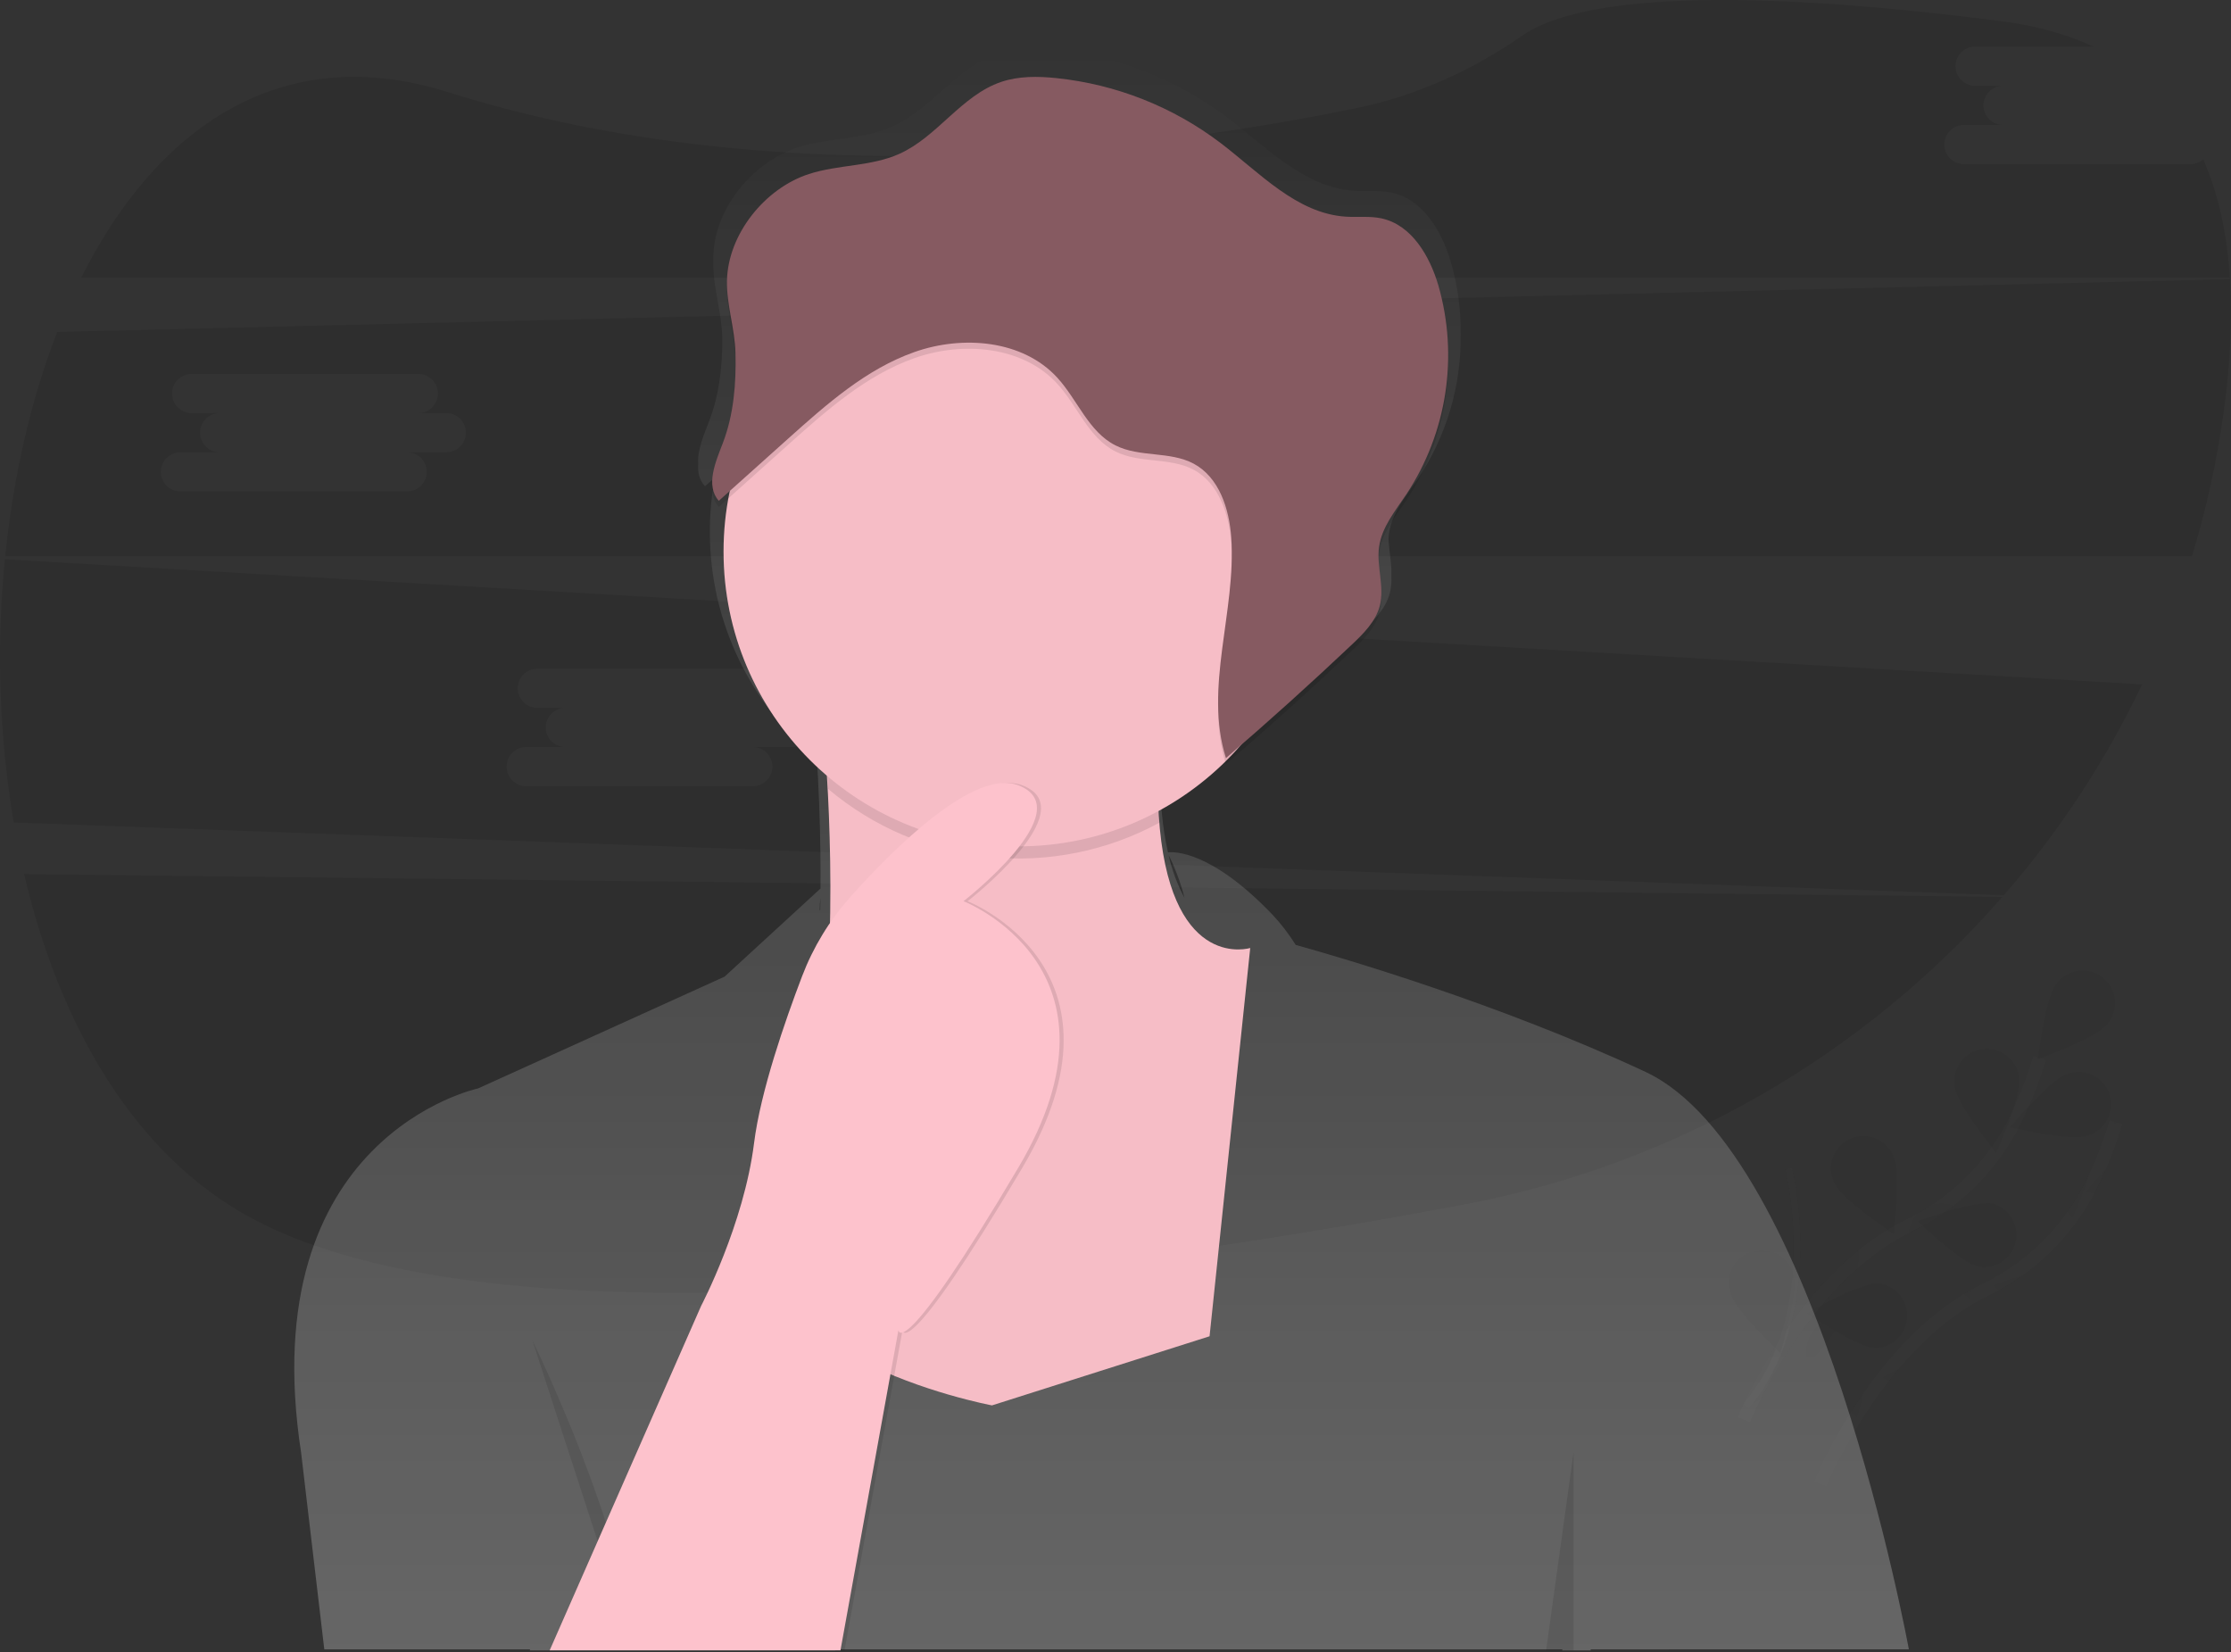 <svg width="343" height="254" viewBox="0 0 343 254" fill="none" xmlns="http://www.w3.org/2000/svg">
<rect x="0" y="0" width="343" height="254" fill="#333333" stroke="none"/>
<g opacity="0.1">
<path opacity="0.1" d="M274.645 179.748C274.645 179.748 250.159 176.57 268.42 216.184C268.42 216.184 285.062 209.055 285.725 192.976C285.86 189.847 284.842 186.778 282.864 184.349C280.885 181.92 278.085 180.301 274.992 179.798L274.645 179.748Z" fill="black"/>
<path opacity="0.1" d="M275.005 179.688C275.005 179.688 280.548 201.777 268.439 216.187" stroke="white" stroke-miterlimit="10"/>
<path opacity="0.1" d="M268.108 218.227C268.108 218.227 276.924 196.508 293.388 188.451C300.32 185.116 305.983 179.622 309.523 172.794C311.178 169.542 312.531 166.146 313.566 162.647" stroke="white" stroke-width="2" stroke-miterlimit="10"/>
<path opacity="0.1" d="M323.911 157.512C322.195 159.669 313.313 162.825 313.313 162.825C313.313 162.825 314.382 153.45 316.098 151.309C316.49 150.75 316.992 150.277 317.573 149.92C318.154 149.562 318.802 149.327 319.478 149.229C320.153 149.131 320.842 149.172 321.5 149.35C322.159 149.528 322.775 149.839 323.309 150.264C323.843 150.688 324.285 151.218 324.607 151.819C324.929 152.421 325.124 153.082 325.181 153.762C325.237 154.442 325.154 155.126 324.936 155.773C324.719 156.419 324.371 157.015 323.914 157.522L323.911 157.512Z" fill="black"/>
<path opacity="0.1" d="M320.863 174.591C318.249 175.469 309.083 173.285 309.083 173.285C309.083 173.285 315.07 166.01 317.683 165.132C318.316 164.872 318.996 164.745 319.68 164.759C320.364 164.773 321.038 164.926 321.66 165.211C322.283 165.495 322.84 165.904 323.298 166.412C323.756 166.921 324.104 167.517 324.322 168.166C324.54 168.814 324.623 169.5 324.565 170.182C324.507 170.863 324.31 171.525 323.985 172.128C323.661 172.73 323.217 173.259 322.68 173.683C322.143 174.107 321.524 174.416 320.863 174.591Z" fill="black"/>
<path opacity="0.1" d="M304.337 194.783C301.639 194.223 294.826 187.71 294.826 187.71C294.826 187.71 303.668 184.451 306.369 185.01C307.591 185.351 308.638 186.143 309.298 187.226C309.958 188.31 310.182 189.603 309.923 190.845C309.665 192.087 308.944 193.184 307.907 193.915C306.87 194.645 305.593 194.954 304.337 194.779V194.783Z" fill="black"/>
<path opacity="0.1" d="M288.392 207.246C285.638 207.149 277.822 201.883 277.822 201.883C277.822 201.883 285.988 197.17 288.742 197.27C290.005 197.399 291.172 198.002 292.006 198.959C292.84 199.915 293.28 201.152 293.235 202.42C293.191 203.688 292.665 204.892 291.766 205.787C290.867 206.683 289.661 207.203 288.392 207.243V207.246Z" fill="black"/>
<path opacity="0.1" d="M300.548 167.169C300.901 169.904 306.869 177.192 306.869 177.192C306.869 177.192 310.799 168.629 310.449 165.894C310.406 165.211 310.223 164.545 309.912 163.935C309.601 163.326 309.168 162.787 308.64 162.351C308.112 161.916 307.501 161.593 306.843 161.404C306.186 161.214 305.496 161.161 304.817 161.249C304.139 161.336 303.485 161.562 302.897 161.912C302.309 162.262 301.799 162.729 301.399 163.284C300.998 163.839 300.716 164.47 300.57 165.138C300.424 165.807 300.416 166.498 300.548 167.169Z" fill="black"/>
<path opacity="0.1" d="M282.083 181.995C283.236 184.495 291.115 189.667 291.115 189.667C291.115 189.667 292.303 180.32 291.149 177.82C290.904 177.181 290.529 176.601 290.05 176.113C289.571 175.625 288.997 175.241 288.363 174.983C287.729 174.726 287.049 174.602 286.365 174.618C285.681 174.633 285.008 174.789 284.387 175.076C283.766 175.362 283.21 175.772 282.754 176.282C282.298 176.791 281.951 177.389 281.735 178.038C281.519 178.687 281.438 179.373 281.498 180.054C281.558 180.735 281.757 181.397 282.083 181.998V181.995Z" fill="black"/>
<path opacity="0.1" d="M266.113 198.852C266.826 201.514 273.72 207.94 273.72 207.94C273.72 207.94 276.471 198.93 275.755 196.267C275.622 195.596 275.352 194.959 274.963 194.396C274.573 193.832 274.072 193.355 273.491 192.994C272.909 192.632 272.26 192.394 271.582 192.293C270.905 192.193 270.214 192.232 269.553 192.41C268.891 192.587 268.273 192.898 267.737 193.324C267.201 193.75 266.758 194.281 266.435 194.885C266.113 195.489 265.918 196.153 265.862 196.835C265.807 197.517 265.892 198.204 266.113 198.852Z" fill="black"/>
<path opacity="0.25" d="M323.911 157.512C322.195 159.669 313.313 162.825 313.313 162.825C313.313 162.825 314.382 153.45 316.098 151.309C316.49 150.75 316.992 150.277 317.573 149.92C318.154 149.562 318.802 149.327 319.478 149.229C320.153 149.131 320.842 149.172 321.5 149.35C322.159 149.528 322.775 149.839 323.309 150.264C323.843 150.688 324.285 151.218 324.607 151.819C324.929 152.421 325.124 153.082 325.181 153.762C325.237 154.442 325.154 155.126 324.936 155.773C324.719 156.419 324.371 157.015 323.914 157.522L323.911 157.512Z" fill="black"/>
<path opacity="0.25" d="M320.863 174.591C318.249 175.469 309.083 173.285 309.083 173.285C309.083 173.285 315.07 166.01 317.683 165.132C318.316 164.872 318.996 164.745 319.68 164.759C320.364 164.773 321.038 164.926 321.66 165.211C322.283 165.495 322.84 165.904 323.298 166.412C323.756 166.921 324.104 167.517 324.322 168.166C324.54 168.814 324.623 169.5 324.565 170.182C324.507 170.863 324.31 171.525 323.985 172.128C323.661 172.73 323.217 173.259 322.68 173.683C322.143 174.107 321.524 174.416 320.863 174.591Z" fill="black"/>
<path opacity="0.25" d="M304.337 194.783C301.639 194.223 294.826 187.71 294.826 187.71C294.826 187.71 303.668 184.451 306.369 185.01C307.591 185.351 308.638 186.143 309.298 187.226C309.958 188.31 310.182 189.603 309.923 190.845C309.665 192.087 308.944 193.184 307.907 193.915C306.87 194.645 305.593 194.954 304.337 194.779V194.783Z" fill="black"/>
<path opacity="0.25" d="M288.392 207.246C285.638 207.149 277.822 201.883 277.822 201.883C277.822 201.883 285.988 197.17 288.742 197.27C290.005 197.399 291.172 198.002 292.006 198.959C292.84 199.915 293.28 201.152 293.235 202.42C293.191 203.688 292.665 204.892 291.766 205.787C290.867 206.683 289.661 207.203 288.392 207.243V207.246Z" fill="black"/>
<path opacity="0.25" d="M300.548 167.169C300.901 169.904 306.869 177.192 306.869 177.192C306.869 177.192 310.799 168.629 310.449 165.894C310.406 165.211 310.223 164.545 309.912 163.935C309.601 163.326 309.168 162.787 308.64 162.351C308.112 161.916 307.501 161.593 306.843 161.404C306.186 161.214 305.496 161.161 304.817 161.249C304.139 161.336 303.485 161.562 302.897 161.912C302.309 162.262 301.799 162.729 301.399 163.284C300.998 163.839 300.716 164.47 300.57 165.138C300.424 165.807 300.416 166.498 300.548 167.169Z" fill="black"/>
<path opacity="0.25" d="M282.083 181.995C283.236 184.495 291.115 189.667 291.115 189.667C291.115 189.667 292.303 180.32 291.149 177.82C290.904 177.181 290.529 176.601 290.05 176.113C289.571 175.625 288.997 175.241 288.363 174.983C287.729 174.726 287.049 174.602 286.365 174.618C285.681 174.633 285.008 174.789 284.387 175.076C283.766 175.362 283.21 175.772 282.754 176.282C282.298 176.791 281.951 177.389 281.735 178.038C281.519 178.687 281.438 179.373 281.498 180.054C281.558 180.735 281.757 181.397 282.083 181.998V181.995Z" fill="black"/>
<path opacity="0.25" d="M266.113 198.852C266.826 201.514 273.72 207.94 273.72 207.94C273.72 207.94 276.471 198.93 275.755 196.267C275.622 195.596 275.352 194.959 274.963 194.396C274.573 193.832 274.072 193.355 273.491 192.994C272.909 192.632 272.26 192.394 271.582 192.293C270.905 192.193 270.214 192.232 269.553 192.41C268.891 192.587 268.273 192.898 267.737 193.324C267.201 193.75 266.758 194.281 266.435 194.885C266.113 195.489 265.918 196.153 265.862 196.835C265.807 197.517 265.892 198.204 266.113 198.852Z" fill="black"/>
<path opacity="0.1" d="M279.851 228.109C279.851 228.109 288.667 206.389 305.131 198.333C312.06 194.995 317.719 189.5 321.257 182.673C322.912 179.421 324.265 176.024 325.299 172.526" stroke="white" stroke-width="2" stroke-miterlimit="10"/>
<path opacity="0.1" d="M335.638 167.388C333.922 169.544 325.04 172.701 325.04 172.701C325.04 172.701 326.109 163.325 327.825 161.184C328.678 160.238 329.859 159.652 331.129 159.546C332.398 159.44 333.66 159.822 334.658 160.615C335.655 161.408 336.312 162.551 336.495 163.811C336.677 165.072 336.372 166.354 335.641 167.397L335.638 167.388Z" fill="black"/>
<path opacity="0.1" d="M332.596 184.466C329.983 185.345 320.816 183.16 320.816 183.16C320.816 183.16 326.803 175.885 329.417 175.007C330.645 174.681 331.951 174.835 333.07 175.437C334.189 176.039 335.037 177.043 335.441 178.247C335.846 179.451 335.777 180.764 335.249 181.919C334.72 183.074 333.772 183.985 332.596 184.466Z" fill="black"/>
<path opacity="0.1" d="M316.07 204.671C313.372 204.111 306.56 197.598 306.56 197.598C306.56 197.598 315.401 194.339 318.102 194.898C319.325 195.239 320.372 196.031 321.032 197.114C321.692 198.198 321.915 199.491 321.657 200.733C321.398 201.975 320.678 203.072 319.64 203.802C318.603 204.533 317.327 204.842 316.07 204.667V204.671Z" fill="black"/>
<path opacity="0.1" d="M300.122 217.118C297.368 217.021 289.552 211.755 289.552 211.755C289.552 211.755 297.718 207.049 300.472 207.146C301.735 207.274 302.902 207.878 303.736 208.834C304.57 209.79 305.01 211.028 304.965 212.296C304.921 213.564 304.396 214.767 303.496 215.663C302.597 216.558 301.391 217.078 300.122 217.118Z" fill="black"/>
<path opacity="0.1" d="M312.278 177.057C312.631 179.791 318.599 187.079 318.599 187.079C318.599 187.079 322.529 178.516 322.179 175.782C322.136 175.099 321.954 174.432 321.642 173.823C321.331 173.214 320.898 172.675 320.371 172.239C319.843 171.804 319.231 171.481 318.573 171.291C317.916 171.102 317.226 171.049 316.548 171.136C315.869 171.224 315.215 171.45 314.627 171.8C314.039 172.15 313.529 172.617 313.129 173.172C312.729 173.727 312.447 174.358 312.3 175.026C312.154 175.694 312.146 176.386 312.278 177.057Z" fill="black"/>
<path opacity="0.1" d="M293.816 191.858C294.97 194.358 302.849 199.53 302.849 199.53C302.849 199.53 304.037 190.183 302.883 187.682C302.278 186.565 301.27 185.721 300.064 185.319C298.858 184.918 297.544 184.991 296.39 185.523C295.236 186.055 294.328 187.006 293.85 188.183C293.371 189.36 293.36 190.675 293.816 191.861V191.858Z" fill="black"/>
<path opacity="0.1" d="M277.847 208.733C278.559 211.396 285.453 217.821 285.453 217.821C285.453 217.821 288.204 208.811 287.488 206.149C287.079 204.948 286.228 203.947 285.109 203.35C283.989 202.753 282.684 202.603 281.458 202.932C280.232 203.26 279.177 204.042 278.506 205.12C277.836 206.197 277.6 207.489 277.847 208.733Z" fill="black"/>
</g>
<path opacity="0.1" d="M3.707 134.377C9.134 157.565 20.624 177.61 38.782 187.326C76.518 207.517 161.622 197.104 225.138 185.138C257.231 179.114 286.362 162.47 307.841 137.886L3.707 134.377Z" fill="black"/>
<path opacity="0.1" d="M336.78 25.229H301.929C301.13 25.229 300.364 24.912 299.799 24.347C299.234 23.782 298.917 23.017 298.917 22.218C298.917 21.419 299.234 20.654 299.799 20.089C300.364 19.524 301.13 19.207 301.929 19.207H307.954C307.155 19.207 306.389 18.89 305.824 18.325C305.259 17.76 304.942 16.994 304.942 16.196C304.942 15.397 305.259 14.631 305.824 14.067C306.389 13.502 307.155 13.185 307.954 13.185H303.652C302.853 13.185 302.087 12.868 301.522 12.303C300.957 11.738 300.64 10.972 300.64 10.174C300.64 9.375 300.957 8.609 301.522 8.045C302.087 7.48 302.853 7.163 303.652 7.163H321.842C317.805 5.288 313.088 3.953 307.654 3.253C258.056 -3.116 240.348 1.097 234.102 5.441C226.395 10.785 217.798 14.716 208.609 16.61C178.005 22.913 120.776 30.507 68.905 14.172C43.125 6.047 23.963 19.773 12.48 42.699H342.829C342.398 36.036 341.106 29.886 338.737 24.498C338.193 24.968 337.499 25.228 336.78 25.229Z" fill="black"/>
<path opacity="0.1" d="M0.749 85.978C-0.589 99.465 -0.133 113.069 2.103 126.436L308.079 137.621C316.596 127.827 323.748 116.926 329.339 105.213L0.749 85.978ZM121.767 114.839H115.742C116.541 114.839 117.307 115.156 117.872 115.721C118.437 116.285 118.754 117.051 118.754 117.85C118.754 118.648 118.437 119.414 117.872 119.979C117.307 120.544 116.541 120.861 115.742 120.861H80.892C80.093 120.861 79.327 120.544 78.762 119.979C78.197 119.414 77.88 118.648 77.88 117.85C77.88 117.051 78.197 116.285 78.762 115.721C79.327 115.156 80.093 114.839 80.892 114.839H86.916C86.118 114.839 85.351 114.522 84.786 113.957C84.222 113.392 83.904 112.626 83.904 111.828C83.904 111.029 84.222 110.263 84.786 109.699C85.351 109.134 86.118 108.817 86.916 108.817H82.615C81.816 108.817 81.049 108.499 80.484 107.935C79.92 107.37 79.602 106.604 79.602 105.806C79.602 105.007 79.92 104.241 80.484 103.676C81.049 103.112 81.816 102.795 82.615 102.795H117.465C118.264 102.795 119.03 103.112 119.595 103.676C120.16 104.241 120.477 105.007 120.477 105.806C120.477 106.604 120.16 107.37 119.595 107.935C119.03 108.499 118.264 108.817 117.465 108.817H121.767C122.565 108.817 123.332 109.134 123.897 109.699C124.462 110.263 124.779 111.029 124.779 111.828C124.779 112.626 124.462 113.392 123.897 113.957C123.332 114.522 122.565 114.839 121.767 114.839Z" fill="black"/>
<path opacity="0.1" d="M342.845 42.908L8.791 51.033C4.729 61.474 2.05 73.278 0.799 85.513H336.992C339.187 78.326 340.811 70.976 341.847 63.533C342.848 56.343 343.248 49.386 342.845 42.908ZM68.618 69.524H62.593C63.392 69.524 64.158 69.842 64.723 70.406C65.288 70.971 65.605 71.737 65.605 72.535C65.605 73.334 65.288 74.1 64.723 74.665C64.158 75.229 63.392 75.546 62.593 75.546H27.743C26.944 75.546 26.178 75.229 25.613 74.665C25.048 74.1 24.731 73.334 24.731 72.535C24.731 71.737 25.048 70.971 25.613 70.406C26.178 69.842 26.944 69.524 27.743 69.524H33.767C32.969 69.524 32.202 69.207 31.637 68.642C31.073 68.078 30.755 67.312 30.755 66.513C30.755 65.715 31.073 64.949 31.637 64.384C32.202 63.819 32.969 63.502 33.767 63.502H29.465C28.667 63.502 27.9 63.185 27.335 62.62C26.771 62.056 26.453 61.29 26.453 60.491C26.453 59.693 26.771 58.927 27.335 58.362C27.9 57.797 28.667 57.48 29.465 57.48H64.316C65.115 57.48 65.881 57.797 66.446 58.362C67.011 58.927 67.328 59.693 67.328 60.491C67.328 61.29 67.011 62.056 66.446 62.62C65.881 63.185 65.115 63.502 64.316 63.502H68.618C69.416 63.502 70.183 63.819 70.748 64.384C71.312 64.949 71.63 65.715 71.63 66.513C71.63 67.312 71.312 68.078 70.748 68.642C70.183 69.207 69.416 69.524 68.618 69.524Z" fill="black"/>
<path d="M293.472 253.548C293.472 253.548 279.541 177.17 252.976 164.775C230.466 154.266 206.123 147.181 199.202 145.259C198.168 143.595 196.973 142.036 195.634 140.606C186.174 130.733 180.49 130.918 179.571 131.04C179.135 129.082 178.821 127.099 178.633 125.102C178.605 124.789 178.577 124.499 178.552 124.189L178.633 124.149C178.577 123.558 178.527 122.949 178.483 122.32C182.345 120.26 185.9 117.672 189.047 114.63C189.088 114.764 189.122 114.898 189.166 115.036C195.983 109.275 202.66 103.358 209.197 97.285C211.073 95.532 213.042 93.629 213.68 91.157C213.884 90.306 213.963 89.43 213.914 88.557C213.999 86.681 213.555 84.766 213.48 82.866C213.48 82.553 213.514 82.263 213.555 81.966C213.993 78.856 216.156 76.303 217.932 73.694C222.368 67.099 224.684 59.307 224.569 51.361C224.618 47.554 224.091 43.761 223.006 40.111C221.621 35.479 218.739 30.614 213.939 29.601C212.082 29.21 210.153 29.454 208.259 29.332C200.415 28.832 194.543 22.457 188.287 17.785C180.652 12.11 171.623 8.607 162.157 7.647C159.202 7.335 156.151 7.313 153.34 8.25C147.028 10.35 143.195 16.835 137.114 19.501C132.618 21.482 127.422 21.16 122.733 22.648C115.751 24.866 109.827 32.023 109.67 39.377C109.67 39.648 109.67 39.92 109.67 40.192C109.67 40.239 109.67 40.286 109.67 40.33C109.592 44.045 110.921 47.83 111.027 51.633C111.027 51.977 111.033 52.322 111.043 52.668C111.009 56.774 110.518 60.893 109.02 64.752C108.214 66.831 107.176 69.237 107.344 71.315C107.251 72.587 107.498 73.781 108.382 74.753L109.892 73.422C109.386 76.162 109.132 78.942 109.133 81.728C109.133 95.772 115.523 108.348 125.603 116.811C125.661 117.746 125.717 118.748 125.771 119.817C126.009 124.449 126.197 130.258 126.144 136.59L111.399 150.137L73.495 167.325C73.495 167.325 38.829 174.644 46.295 223.325L49.859 253.551H81.508L81.436 253.71H128.41L128.438 253.551H240.201L240.179 253.71H244.556V253.551L293.472 253.548ZM179.849 131.815C180.807 133.796 181.561 135.869 182.1 138.002C180.994 135.949 180.176 133.754 179.671 131.477L179.718 131.561L179.849 131.815ZM126.131 138.065C126.131 138.661 126.121 139.262 126.1 139.868L126.025 139.974C126.02 139.331 126.055 138.688 126.131 138.049V138.065Z" fill="url(#paint0_linear)"/>
<path d="M192.214 145.731L185.961 205.421L152.509 216.046C152.509 216.046 109.051 207.921 120.307 184.482C128.313 167.81 128.091 138.015 127.297 122.202C126.985 115.783 126.559 111.667 126.559 111.667C126.559 111.667 183.46 61.977 178.77 106.667C177.864 115.32 177.811 122.086 178.314 127.374C180.424 149.387 192.214 145.731 192.214 145.731Z" fill="#FDC2CC"/>
<path opacity="0.03" d="M192.214 145.731L185.961 205.421L152.509 216.046C152.509 216.046 109.051 207.921 120.307 184.482C128.313 167.81 128.091 138.015 127.297 122.202C126.985 115.783 126.559 111.667 126.559 111.667C126.559 111.667 183.46 61.977 178.77 106.667C177.864 115.32 177.811 122.086 178.314 127.374C180.424 149.387 192.214 145.731 192.214 145.731Z" fill="black"/>
<path opacity="0.1" d="M178.77 105.729C177.864 114.383 177.811 121.148 178.314 126.436C170.281 130.82 161.109 132.672 152.004 131.749C142.899 130.826 134.286 127.171 127.297 121.264C126.985 114.845 126.559 110.729 126.559 110.729C126.559 110.729 183.46 61.04 178.77 105.729Z" fill="black"/>
<path d="M156.573 130.108C181.61 130.108 201.906 109.82 201.906 84.794C201.906 59.767 181.61 39.48 156.573 39.48C131.536 39.48 111.24 59.767 111.24 84.794C111.24 109.82 131.536 130.108 156.573 130.108Z" fill="#FDC2CC"/>
<path opacity="0.03" d="M156.573 130.108C181.61 130.108 201.906 109.82 201.906 84.794C201.906 59.767 181.61 39.48 156.573 39.48C131.536 39.48 111.24 59.767 111.24 84.794C111.24 109.82 131.536 130.108 156.573 130.108Z" fill="black"/>
<path opacity="0.1" d="M81.852 206.046C81.852 206.046 96.546 236.047 97.327 253.704L81.852 206.046Z" fill="black"/>
<path opacity="0.1" d="M241.924 223.237L237.703 253.707H241.924V223.237Z" fill="black"/>
<path opacity="0.1" d="M85.134 253.704L108.426 200.733C108.426 200.733 114.992 188.232 116.555 175.732C118.118 163.231 126.559 143.543 126.559 143.543C126.559 143.543 147.506 116.98 157.198 120.73C166.89 124.48 148.757 138.543 148.757 138.543C148.757 138.543 175.331 148.856 157.198 179.482C139.065 210.108 138.752 204.483 138.752 204.483L129.842 253.704H85.134Z" fill="black"/>
<path d="M84.509 253.704L107.801 200.733C107.801 200.733 114.366 188.232 115.93 175.732C116.924 167.785 120.697 156.931 123.314 150.078C125.022 145.597 127.536 141.467 130.73 137.89C137.502 130.314 149.801 118.098 156.573 120.723C166.265 124.474 148.132 138.537 148.132 138.537C148.132 138.537 174.706 148.85 156.573 179.476C138.44 210.102 138.127 204.477 138.127 204.477L129.217 253.698L84.509 253.704Z" fill="#FDC2CC"/>
<path opacity="0.15" d="M170.486 60.262C171.004 60.262 171.423 59.842 171.423 59.324C171.423 58.806 171.004 58.386 170.486 58.386C169.968 58.386 169.548 58.806 169.548 59.324C169.548 59.842 169.968 60.262 170.486 60.262Z" fill="white"/>
<path opacity="0.15" d="M166.108 62.136C166.626 62.136 167.046 61.717 167.046 61.199C167.046 60.681 166.626 60.261 166.108 60.261C165.59 60.261 165.171 60.681 165.171 61.199C165.171 61.717 165.59 62.136 166.108 62.136Z" fill="white"/>
<path opacity="0.1" d="M124.368 27.689C128.892 26.226 133.913 26.542 138.252 24.598C144.12 21.966 147.819 15.598 153.909 13.535C156.623 12.616 159.568 12.65 162.416 12.944C171.575 13.897 180.297 17.342 187.634 22.904C193.671 27.495 199.336 33.755 206.905 34.245C208.734 34.364 210.594 34.123 212.386 34.508C217.025 35.501 219.805 40.28 221.14 44.821C222.684 50.202 223.046 55.853 222.201 61.388C221.356 66.922 219.324 72.209 216.244 76.884C214.53 79.447 212.442 81.956 212.02 85.01C211.607 88.004 212.883 91.107 212.139 94.038C211.513 96.466 209.638 98.335 207.812 100.057C201.507 106.018 195.063 111.825 188.481 117.48C185.061 106.617 190.079 94.919 189.297 83.56C188.984 79.134 187.421 74.303 183.516 72.215C179.862 70.265 175.191 71.278 171.492 69.403C167.365 67.325 165.671 62.403 162.551 58.996C157.236 53.183 148.01 52.433 140.578 55.058C133.147 57.684 127.072 63.084 121.194 68.35L110.511 77.928C108.426 75.578 110.008 71.972 111.137 69.034C112.819 64.631 113.188 59.884 113.075 55.209C112.984 51.458 111.69 47.755 111.765 44.105C111.915 36.905 117.63 29.867 124.368 27.689Z" fill="black"/>
<path d="M124.368 26.751C128.892 25.288 133.913 25.604 138.252 23.66C144.12 21.029 147.819 14.66 153.909 12.597C156.623 11.678 159.568 11.713 162.416 12.007C171.575 12.959 180.297 16.404 187.634 21.966C193.671 26.557 199.336 32.817 206.905 33.307C208.734 33.426 210.594 33.185 212.386 33.57C217.025 34.564 219.805 39.342 221.14 43.883C222.684 49.264 223.046 54.916 222.201 60.45C221.356 65.984 219.324 71.271 216.244 75.947C214.53 78.509 212.442 81.019 212.02 84.072C211.607 87.066 212.883 90.169 212.139 93.1C211.513 95.529 209.638 97.397 207.812 99.119C201.507 105.08 195.063 110.888 188.481 116.542C185.061 105.679 190.079 93.982 189.297 82.622C188.984 78.197 187.421 73.365 183.516 71.278C179.862 69.328 175.191 70.34 171.492 68.465C167.365 66.387 165.671 61.465 162.551 58.058C157.236 52.246 148.01 51.496 140.578 54.121C133.147 56.746 127.072 62.146 121.194 67.412L110.511 76.99C108.426 74.64 110.008 71.034 111.137 68.096C112.819 63.693 113.188 58.946 113.075 54.271C112.984 50.521 111.69 46.817 111.765 43.167C111.915 35.967 117.63 28.929 124.368 26.751Z" fill="#865A61"/>
<defs>
<linearGradient id="paint0_linear" x1="169.354" y1="253.704" x2="169.354" y2="7.438" gradientUnits="userSpaceOnUse">
<stop stop-color="white" stop-opacity="0.25"/>
<stop offset="0.54" stop-color="white" stop-opacity="0.12"/>
<stop offset="1" stop-color="white" stop-opacity="0"/>
</linearGradient>
</defs>
</svg>
